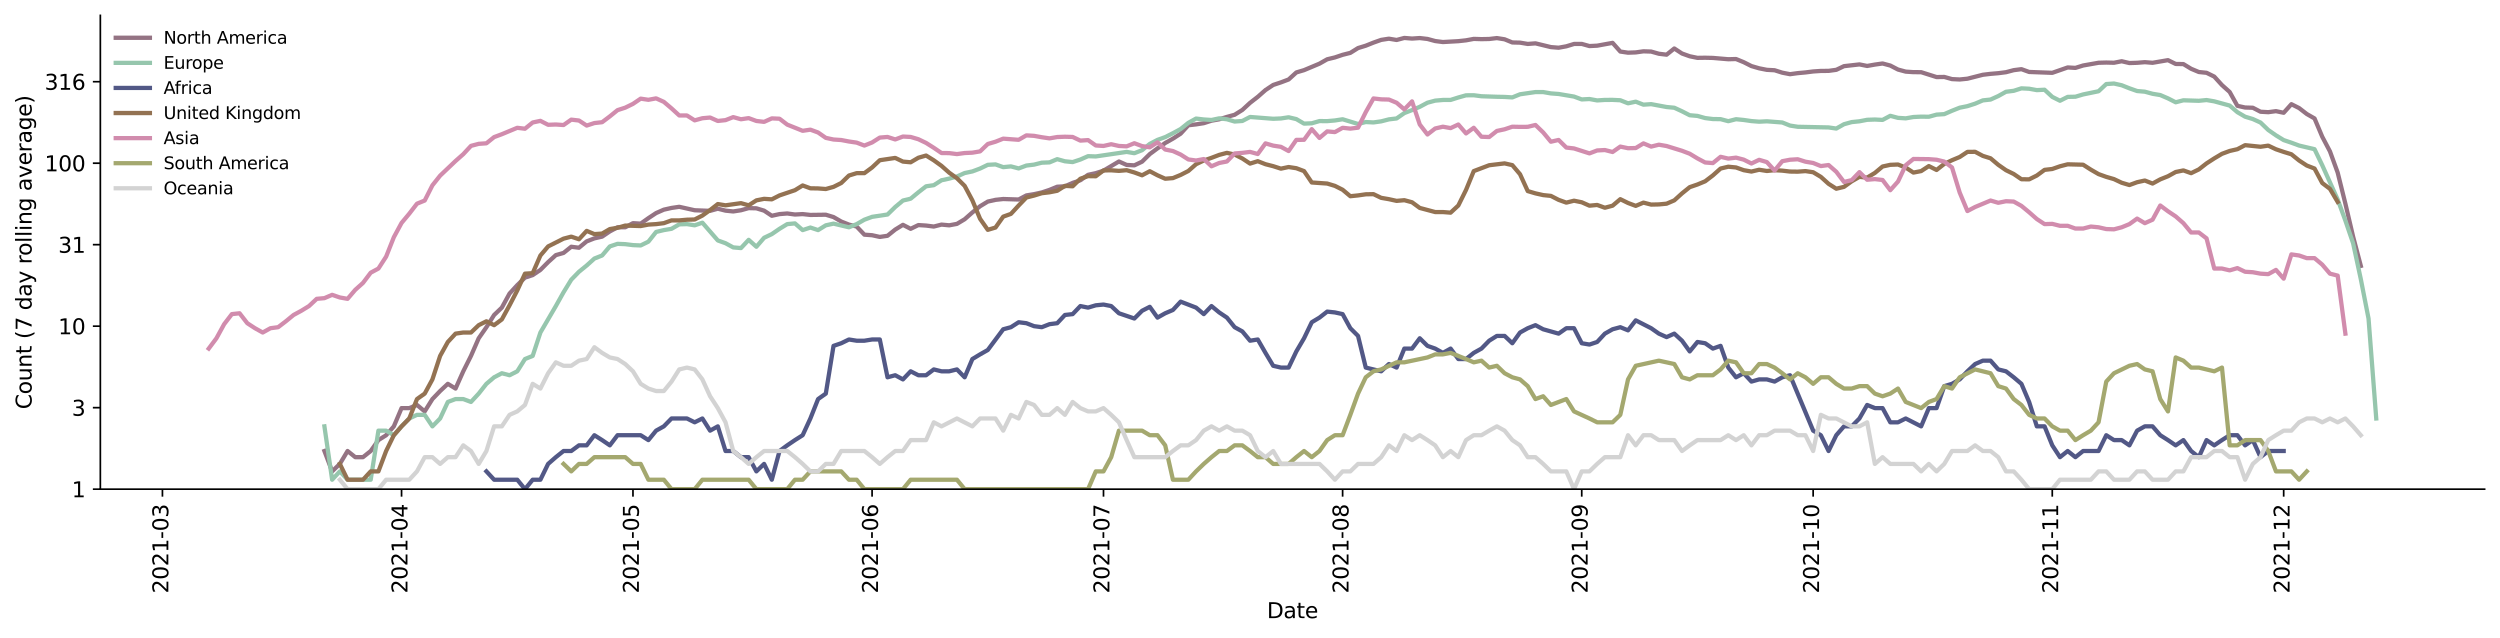 <?xml version="1.0" encoding="utf-8" standalone="no"?>
<!DOCTYPE svg PUBLIC "-//W3C//DTD SVG 1.1//EN"
  "http://www.w3.org/Graphics/SVG/1.1/DTD/svg11.dtd">
<svg height="298.621pt" version="1.1" viewBox="0 0 1170.166 298.621" width="1170.166pt" xmlns="http://www.w3.org/2000/svg" xmlns:xlink="http://www.w3.org/1999/xlink">
 <defs>
  <style type="text/css">*{stroke-linecap:butt;stroke-linejoin:round;}</style>
 </defs>
 <g id="figure_1">
  <g id="patch_1">
   <path d="M 0 298.621 
L 1170.166 298.621 
L 1170.166 0 
L 0 0 
z
" style="fill:#ffffff;"/>
  </g>
  <g id="axes_1">
   <g id="patch_2">
    <path d="M 46.966 228.96 
L 1162.966 228.96 
L 1162.966 7.2 
L 46.966 7.2 
z
" style="fill:#ffffff;"/>
   </g>
   <g id="matplotlib.axis_1">
    <g id="xtick_1">
     <g id="line2d_1">
      <defs>
       <path d="M 0 0 
L 0 3.5 
" id="mb1c68021f5" style="stroke:#000000;stroke-width:0.8;"/>
      </defs>
      <g>
       <use style="stroke:#000000;stroke-width:0.8;" x="76.03" xlink:href="#mb1c68021f5" y="228.96"/>
      </g>
     </g>
     <g id="text_1">
      <!-- 2021-03 -->
      <g transform="translate(78.789 277.743)rotate(-90)scale(0.1 -0.1)">
       <defs>
        <path d="M 1228 531 
L 3431 531 
L 3431 0 
L 469 0 
L 469 531 
Q 828 903 1448 1529 
Q 2069 2156 2228 2338 
Q 2531 2678 2651 2914 
Q 2772 3150 2772 3378 
Q 2772 3750 2511 3984 
Q 2250 4219 1831 4219 
Q 1534 4219 1204 4116 
Q 875 4013 500 3803 
L 500 4441 
Q 881 4594 1212 4672 
Q 1544 4750 1819 4750 
Q 2544 4750 2975 4387 
Q 3406 4025 3406 3419 
Q 3406 3131 3298 2873 
Q 3191 2616 2906 2266 
Q 2828 2175 2409 1742 
Q 1991 1309 1228 531 
z
" id="DejaVuSans-32" transform="scale(0.016)"/>
        <path d="M 2034 4250 
Q 1547 4250 1301 3770 
Q 1056 3291 1056 2328 
Q 1056 1369 1301 889 
Q 1547 409 2034 409 
Q 2525 409 2770 889 
Q 3016 1369 3016 2328 
Q 3016 3291 2770 3770 
Q 2525 4250 2034 4250 
z
M 2034 4750 
Q 2819 4750 3233 4129 
Q 3647 3509 3647 2328 
Q 3647 1150 3233 529 
Q 2819 -91 2034 -91 
Q 1250 -91 836 529 
Q 422 1150 422 2328 
Q 422 3509 836 4129 
Q 1250 4750 2034 4750 
z
" id="DejaVuSans-30" transform="scale(0.016)"/>
        <path d="M 794 531 
L 1825 531 
L 1825 4091 
L 703 3866 
L 703 4441 
L 1819 4666 
L 2450 4666 
L 2450 531 
L 3481 531 
L 3481 0 
L 794 0 
L 794 531 
z
" id="DejaVuSans-31" transform="scale(0.016)"/>
        <path d="M 313 2009 
L 1997 2009 
L 1997 1497 
L 313 1497 
L 313 2009 
z
" id="DejaVuSans-2d" transform="scale(0.016)"/>
        <path d="M 2597 2516 
Q 3050 2419 3304 2112 
Q 3559 1806 3559 1356 
Q 3559 666 3084 287 
Q 2609 -91 1734 -91 
Q 1441 -91 1130 -33 
Q 819 25 488 141 
L 488 750 
Q 750 597 1062 519 
Q 1375 441 1716 441 
Q 2309 441 2620 675 
Q 2931 909 2931 1356 
Q 2931 1769 2642 2001 
Q 2353 2234 1838 2234 
L 1294 2234 
L 1294 2753 
L 1863 2753 
Q 2328 2753 2575 2939 
Q 2822 3125 2822 3475 
Q 2822 3834 2567 4026 
Q 2313 4219 1838 4219 
Q 1578 4219 1281 4162 
Q 984 4106 628 3988 
L 628 4550 
Q 988 4650 1302 4700 
Q 1616 4750 1894 4750 
Q 2613 4750 3031 4423 
Q 3450 4097 3450 3541 
Q 3450 3153 3228 2886 
Q 3006 2619 2597 2516 
z
" id="DejaVuSans-33" transform="scale(0.016)"/>
       </defs>
       <use xlink:href="#DejaVuSans-32"/>
       <use x="63.623" xlink:href="#DejaVuSans-30"/>
       <use x="127.246" xlink:href="#DejaVuSans-32"/>
       <use x="190.869" xlink:href="#DejaVuSans-31"/>
       <use x="254.492" xlink:href="#DejaVuSans-2d"/>
       <use x="290.576" xlink:href="#DejaVuSans-30"/>
       <use x="354.199" xlink:href="#DejaVuSans-33"/>
      </g>
     </g>
    </g>
    <g id="xtick_2">
     <g id="line2d_2">
      <g>
       <use style="stroke:#000000;stroke-width:0.8;" x="187.955" xlink:href="#mb1c68021f5" y="228.96"/>
      </g>
     </g>
     <g id="text_2">
      <!-- 2021-04 -->
      <g transform="translate(190.714 277.743)rotate(-90)scale(0.1 -0.1)">
       <defs>
        <path d="M 2419 4116 
L 825 1625 
L 2419 1625 
L 2419 4116 
z
M 2253 4666 
L 3047 4666 
L 3047 1625 
L 3713 1625 
L 3713 1100 
L 3047 1100 
L 3047 0 
L 2419 0 
L 2419 1100 
L 313 1100 
L 313 1709 
L 2253 4666 
z
" id="DejaVuSans-34" transform="scale(0.016)"/>
       </defs>
       <use xlink:href="#DejaVuSans-32"/>
       <use x="63.623" xlink:href="#DejaVuSans-30"/>
       <use x="127.246" xlink:href="#DejaVuSans-32"/>
       <use x="190.869" xlink:href="#DejaVuSans-31"/>
       <use x="254.492" xlink:href="#DejaVuSans-2d"/>
       <use x="290.576" xlink:href="#DejaVuSans-30"/>
       <use x="354.199" xlink:href="#DejaVuSans-34"/>
      </g>
     </g>
    </g>
    <g id="xtick_3">
     <g id="line2d_3">
      <g>
       <use style="stroke:#000000;stroke-width:0.8;" x="296.269" xlink:href="#mb1c68021f5" y="228.96"/>
      </g>
     </g>
     <g id="text_3">
      <!-- 2021-05 -->
      <g transform="translate(299.029 277.743)rotate(-90)scale(0.1 -0.1)">
       <defs>
        <path d="M 691 4666 
L 3169 4666 
L 3169 4134 
L 1269 4134 
L 1269 2991 
Q 1406 3038 1543 3061 
Q 1681 3084 1819 3084 
Q 2600 3084 3056 2656 
Q 3513 2228 3513 1497 
Q 3513 744 3044 326 
Q 2575 -91 1722 -91 
Q 1428 -91 1123 -41 
Q 819 9 494 109 
L 494 744 
Q 775 591 1075 516 
Q 1375 441 1709 441 
Q 2250 441 2565 725 
Q 2881 1009 2881 1497 
Q 2881 1984 2565 2268 
Q 2250 2553 1709 2553 
Q 1456 2553 1204 2497 
Q 953 2441 691 2322 
L 691 4666 
z
" id="DejaVuSans-35" transform="scale(0.016)"/>
       </defs>
       <use xlink:href="#DejaVuSans-32"/>
       <use x="63.623" xlink:href="#DejaVuSans-30"/>
       <use x="127.246" xlink:href="#DejaVuSans-32"/>
       <use x="190.869" xlink:href="#DejaVuSans-31"/>
       <use x="254.492" xlink:href="#DejaVuSans-2d"/>
       <use x="290.576" xlink:href="#DejaVuSans-30"/>
       <use x="354.199" xlink:href="#DejaVuSans-35"/>
      </g>
     </g>
    </g>
    <g id="xtick_4">
     <g id="line2d_4">
      <g>
       <use style="stroke:#000000;stroke-width:0.8;" x="408.194" xlink:href="#mb1c68021f5" y="228.96"/>
      </g>
     </g>
     <g id="text_4">
      <!-- 2021-06 -->
      <g transform="translate(410.954 277.743)rotate(-90)scale(0.1 -0.1)">
       <defs>
        <path d="M 2113 2584 
Q 1688 2584 1439 2293 
Q 1191 2003 1191 1497 
Q 1191 994 1439 701 
Q 1688 409 2113 409 
Q 2538 409 2786 701 
Q 3034 994 3034 1497 
Q 3034 2003 2786 2293 
Q 2538 2584 2113 2584 
z
M 3366 4563 
L 3366 3988 
Q 3128 4100 2886 4159 
Q 2644 4219 2406 4219 
Q 1781 4219 1451 3797 
Q 1122 3375 1075 2522 
Q 1259 2794 1537 2939 
Q 1816 3084 2150 3084 
Q 2853 3084 3261 2657 
Q 3669 2231 3669 1497 
Q 3669 778 3244 343 
Q 2819 -91 2113 -91 
Q 1303 -91 875 529 
Q 447 1150 447 2328 
Q 447 3434 972 4092 
Q 1497 4750 2381 4750 
Q 2619 4750 2861 4703 
Q 3103 4656 3366 4563 
z
" id="DejaVuSans-36" transform="scale(0.016)"/>
       </defs>
       <use xlink:href="#DejaVuSans-32"/>
       <use x="63.623" xlink:href="#DejaVuSans-30"/>
       <use x="127.246" xlink:href="#DejaVuSans-32"/>
       <use x="190.869" xlink:href="#DejaVuSans-31"/>
       <use x="254.492" xlink:href="#DejaVuSans-2d"/>
       <use x="290.576" xlink:href="#DejaVuSans-30"/>
       <use x="354.199" xlink:href="#DejaVuSans-36"/>
      </g>
     </g>
    </g>
    <g id="xtick_5">
     <g id="line2d_5">
      <g>
       <use style="stroke:#000000;stroke-width:0.8;" x="516.509" xlink:href="#mb1c68021f5" y="228.96"/>
      </g>
     </g>
     <g id="text_5">
      <!-- 2021-07 -->
      <g transform="translate(519.268 277.743)rotate(-90)scale(0.1 -0.1)">
       <defs>
        <path d="M 525 4666 
L 3525 4666 
L 3525 4397 
L 1831 0 
L 1172 0 
L 2766 4134 
L 525 4134 
L 525 4666 
z
" id="DejaVuSans-37" transform="scale(0.016)"/>
       </defs>
       <use xlink:href="#DejaVuSans-32"/>
       <use x="63.623" xlink:href="#DejaVuSans-30"/>
       <use x="127.246" xlink:href="#DejaVuSans-32"/>
       <use x="190.869" xlink:href="#DejaVuSans-31"/>
       <use x="254.492" xlink:href="#DejaVuSans-2d"/>
       <use x="290.576" xlink:href="#DejaVuSans-30"/>
       <use x="354.199" xlink:href="#DejaVuSans-37"/>
      </g>
     </g>
    </g>
    <g id="xtick_6">
     <g id="line2d_6">
      <g>
       <use style="stroke:#000000;stroke-width:0.8;" x="628.434" xlink:href="#mb1c68021f5" y="228.96"/>
      </g>
     </g>
     <g id="text_6">
      <!-- 2021-08 -->
      <g transform="translate(631.193 277.743)rotate(-90)scale(0.1 -0.1)">
       <defs>
        <path d="M 2034 2216 
Q 1584 2216 1326 1975 
Q 1069 1734 1069 1313 
Q 1069 891 1326 650 
Q 1584 409 2034 409 
Q 2484 409 2743 651 
Q 3003 894 3003 1313 
Q 3003 1734 2745 1975 
Q 2488 2216 2034 2216 
z
M 1403 2484 
Q 997 2584 770 2862 
Q 544 3141 544 3541 
Q 544 4100 942 4425 
Q 1341 4750 2034 4750 
Q 2731 4750 3128 4425 
Q 3525 4100 3525 3541 
Q 3525 3141 3298 2862 
Q 3072 2584 2669 2484 
Q 3125 2378 3379 2068 
Q 3634 1759 3634 1313 
Q 3634 634 3220 271 
Q 2806 -91 2034 -91 
Q 1263 -91 848 271 
Q 434 634 434 1313 
Q 434 1759 690 2068 
Q 947 2378 1403 2484 
z
M 1172 3481 
Q 1172 3119 1398 2916 
Q 1625 2713 2034 2713 
Q 2441 2713 2670 2916 
Q 2900 3119 2900 3481 
Q 2900 3844 2670 4047 
Q 2441 4250 2034 4250 
Q 1625 4250 1398 4047 
Q 1172 3844 1172 3481 
z
" id="DejaVuSans-38" transform="scale(0.016)"/>
       </defs>
       <use xlink:href="#DejaVuSans-32"/>
       <use x="63.623" xlink:href="#DejaVuSans-30"/>
       <use x="127.246" xlink:href="#DejaVuSans-32"/>
       <use x="190.869" xlink:href="#DejaVuSans-31"/>
       <use x="254.492" xlink:href="#DejaVuSans-2d"/>
       <use x="290.576" xlink:href="#DejaVuSans-30"/>
       <use x="354.199" xlink:href="#DejaVuSans-38"/>
      </g>
     </g>
    </g>
    <g id="xtick_7">
     <g id="line2d_7">
      <g>
       <use style="stroke:#000000;stroke-width:0.8;" x="740.359" xlink:href="#mb1c68021f5" y="228.96"/>
      </g>
     </g>
     <g id="text_7">
      <!-- 2021-09 -->
      <g transform="translate(743.118 277.743)rotate(-90)scale(0.1 -0.1)">
       <defs>
        <path d="M 703 97 
L 703 672 
Q 941 559 1184 500 
Q 1428 441 1663 441 
Q 2288 441 2617 861 
Q 2947 1281 2994 2138 
Q 2813 1869 2534 1725 
Q 2256 1581 1919 1581 
Q 1219 1581 811 2004 
Q 403 2428 403 3163 
Q 403 3881 828 4315 
Q 1253 4750 1959 4750 
Q 2769 4750 3195 4129 
Q 3622 3509 3622 2328 
Q 3622 1225 3098 567 
Q 2575 -91 1691 -91 
Q 1453 -91 1209 -44 
Q 966 3 703 97 
z
M 1959 2075 
Q 2384 2075 2632 2365 
Q 2881 2656 2881 3163 
Q 2881 3666 2632 3958 
Q 2384 4250 1959 4250 
Q 1534 4250 1286 3958 
Q 1038 3666 1038 3163 
Q 1038 2656 1286 2365 
Q 1534 2075 1959 2075 
z
" id="DejaVuSans-39" transform="scale(0.016)"/>
       </defs>
       <use xlink:href="#DejaVuSans-32"/>
       <use x="63.623" xlink:href="#DejaVuSans-30"/>
       <use x="127.246" xlink:href="#DejaVuSans-32"/>
       <use x="190.869" xlink:href="#DejaVuSans-31"/>
       <use x="254.492" xlink:href="#DejaVuSans-2d"/>
       <use x="290.576" xlink:href="#DejaVuSans-30"/>
       <use x="354.199" xlink:href="#DejaVuSans-39"/>
      </g>
     </g>
    </g>
    <g id="xtick_8">
     <g id="line2d_8">
      <g>
       <use style="stroke:#000000;stroke-width:0.8;" x="848.673" xlink:href="#mb1c68021f5" y="228.96"/>
      </g>
     </g>
     <g id="text_8">
      <!-- 2021-10 -->
      <g transform="translate(851.433 277.743)rotate(-90)scale(0.1 -0.1)">
       <use xlink:href="#DejaVuSans-32"/>
       <use x="63.623" xlink:href="#DejaVuSans-30"/>
       <use x="127.246" xlink:href="#DejaVuSans-32"/>
       <use x="190.869" xlink:href="#DejaVuSans-31"/>
       <use x="254.492" xlink:href="#DejaVuSans-2d"/>
       <use x="290.576" xlink:href="#DejaVuSans-31"/>
       <use x="354.199" xlink:href="#DejaVuSans-30"/>
      </g>
     </g>
    </g>
    <g id="xtick_9">
     <g id="line2d_9">
      <g>
       <use style="stroke:#000000;stroke-width:0.8;" x="960.598" xlink:href="#mb1c68021f5" y="228.96"/>
      </g>
     </g>
     <g id="text_9">
      <!-- 2021-11 -->
      <g transform="translate(963.357 277.743)rotate(-90)scale(0.1 -0.1)">
       <use xlink:href="#DejaVuSans-32"/>
       <use x="63.623" xlink:href="#DejaVuSans-30"/>
       <use x="127.246" xlink:href="#DejaVuSans-32"/>
       <use x="190.869" xlink:href="#DejaVuSans-31"/>
       <use x="254.492" xlink:href="#DejaVuSans-2d"/>
       <use x="290.576" xlink:href="#DejaVuSans-31"/>
       <use x="354.199" xlink:href="#DejaVuSans-31"/>
      </g>
     </g>
    </g>
    <g id="xtick_10">
     <g id="line2d_10">
      <g>
       <use style="stroke:#000000;stroke-width:0.8;" x="1068.913" xlink:href="#mb1c68021f5" y="228.96"/>
      </g>
     </g>
     <g id="text_10">
      <!-- 2021-12 -->
      <g transform="translate(1071.672 277.743)rotate(-90)scale(0.1 -0.1)">
       <use xlink:href="#DejaVuSans-32"/>
       <use x="63.623" xlink:href="#DejaVuSans-30"/>
       <use x="127.246" xlink:href="#DejaVuSans-32"/>
       <use x="190.869" xlink:href="#DejaVuSans-31"/>
       <use x="254.492" xlink:href="#DejaVuSans-2d"/>
       <use x="290.576" xlink:href="#DejaVuSans-31"/>
       <use x="354.199" xlink:href="#DejaVuSans-32"/>
      </g>
     </g>
    </g>
    <g id="text_11">
     <!-- Date -->
     <g transform="translate(593.015 289.341)scale(0.1 -0.1)">
      <defs>
       <path d="M 1259 4147 
L 1259 519 
L 2022 519 
Q 2988 519 3436 956 
Q 3884 1394 3884 2338 
Q 3884 3275 3436 3711 
Q 2988 4147 2022 4147 
L 1259 4147 
z
M 628 4666 
L 1925 4666 
Q 3281 4666 3915 4102 
Q 4550 3538 4550 2338 
Q 4550 1131 3912 565 
Q 3275 0 1925 0 
L 628 0 
L 628 4666 
z
" id="DejaVuSans-44" transform="scale(0.016)"/>
       <path d="M 2194 1759 
Q 1497 1759 1228 1600 
Q 959 1441 959 1056 
Q 959 750 1161 570 
Q 1363 391 1709 391 
Q 2188 391 2477 730 
Q 2766 1069 2766 1631 
L 2766 1759 
L 2194 1759 
z
M 3341 1997 
L 3341 0 
L 2766 0 
L 2766 531 
Q 2569 213 2275 61 
Q 1981 -91 1556 -91 
Q 1019 -91 701 211 
Q 384 513 384 1019 
Q 384 1609 779 1909 
Q 1175 2209 1959 2209 
L 2766 2209 
L 2766 2266 
Q 2766 2663 2505 2880 
Q 2244 3097 1772 3097 
Q 1472 3097 1187 3025 
Q 903 2953 641 2809 
L 641 3341 
Q 956 3463 1253 3523 
Q 1550 3584 1831 3584 
Q 2591 3584 2966 3190 
Q 3341 2797 3341 1997 
z
" id="DejaVuSans-61" transform="scale(0.016)"/>
       <path d="M 1172 4494 
L 1172 3500 
L 2356 3500 
L 2356 3053 
L 1172 3053 
L 1172 1153 
Q 1172 725 1289 603 
Q 1406 481 1766 481 
L 2356 481 
L 2356 0 
L 1766 0 
Q 1100 0 847 248 
Q 594 497 594 1153 
L 594 3053 
L 172 3053 
L 172 3500 
L 594 3500 
L 594 4494 
L 1172 4494 
z
" id="DejaVuSans-74" transform="scale(0.016)"/>
       <path d="M 3597 1894 
L 3597 1613 
L 953 1613 
Q 991 1019 1311 708 
Q 1631 397 2203 397 
Q 2534 397 2845 478 
Q 3156 559 3463 722 
L 3463 178 
Q 3153 47 2828 -22 
Q 2503 -91 2169 -91 
Q 1331 -91 842 396 
Q 353 884 353 1716 
Q 353 2575 817 3079 
Q 1281 3584 2069 3584 
Q 2775 3584 3186 3129 
Q 3597 2675 3597 1894 
z
M 3022 2063 
Q 3016 2534 2758 2815 
Q 2500 3097 2075 3097 
Q 1594 3097 1305 2825 
Q 1016 2553 972 2059 
L 3022 2063 
z
" id="DejaVuSans-65" transform="scale(0.016)"/>
      </defs>
      <use xlink:href="#DejaVuSans-44"/>
      <use x="77.002" xlink:href="#DejaVuSans-61"/>
      <use x="138.281" xlink:href="#DejaVuSans-74"/>
      <use x="177.49" xlink:href="#DejaVuSans-65"/>
     </g>
    </g>
   </g>
   <g id="matplotlib.axis_2">
    <g id="ytick_1">
     <g id="line2d_11">
      <defs>
       <path d="M 0 0 
L -3.5 0 
" id="m24c5125199" style="stroke:#000000;stroke-width:0.8;"/>
      </defs>
      <g>
       <use style="stroke:#000000;stroke-width:0.8;" x="46.966" xlink:href="#m24c5125199" y="228.96"/>
      </g>
     </g>
     <g id="text_12">
      <!-- 1 -->
      <g transform="translate(33.603 232.759)scale(0.1 -0.1)">
       <use xlink:href="#DejaVuSans-31"/>
      </g>
     </g>
    </g>
    <g id="ytick_2">
     <g id="line2d_12">
      <g>
       <use style="stroke:#000000;stroke-width:0.8;" x="46.966" xlink:href="#m24c5125199" y="190.816"/>
      </g>
     </g>
     <g id="text_13">
      <!-- 3 -->
      <g transform="translate(33.603 194.615)scale(0.1 -0.1)">
       <use xlink:href="#DejaVuSans-33"/>
      </g>
     </g>
    </g>
    <g id="ytick_3">
     <g id="line2d_13">
      <g>
       <use style="stroke:#000000;stroke-width:0.8;" x="46.966" xlink:href="#m24c5125199" y="152.671"/>
      </g>
     </g>
     <g id="text_14">
      <!-- 10 -->
      <g transform="translate(27.241 156.47)scale(0.1 -0.1)">
       <use xlink:href="#DejaVuSans-31"/>
       <use x="63.623" xlink:href="#DejaVuSans-30"/>
      </g>
     </g>
    </g>
    <g id="ytick_4">
     <g id="line2d_14">
      <g>
       <use style="stroke:#000000;stroke-width:0.8;" x="46.966" xlink:href="#m24c5125199" y="114.527"/>
      </g>
     </g>
     <g id="text_15">
      <!-- 31 -->
      <g transform="translate(27.241 118.326)scale(0.1 -0.1)">
       <use xlink:href="#DejaVuSans-33"/>
       <use x="63.623" xlink:href="#DejaVuSans-31"/>
      </g>
     </g>
    </g>
    <g id="ytick_5">
     <g id="line2d_15">
      <g>
       <use style="stroke:#000000;stroke-width:0.8;" x="46.966" xlink:href="#m24c5125199" y="76.382"/>
      </g>
     </g>
     <g id="text_16">
      <!-- 100 -->
      <g transform="translate(20.878 80.182)scale(0.1 -0.1)">
       <use xlink:href="#DejaVuSans-31"/>
       <use x="63.623" xlink:href="#DejaVuSans-30"/>
       <use x="127.246" xlink:href="#DejaVuSans-30"/>
      </g>
     </g>
    </g>
    <g id="ytick_6">
     <g id="line2d_16">
      <g>
       <use style="stroke:#000000;stroke-width:0.8;" x="46.966" xlink:href="#m24c5125199" y="38.238"/>
      </g>
     </g>
     <g id="text_17">
      <!-- 316 -->
      <g transform="translate(20.878 42.037)scale(0.1 -0.1)">
       <use xlink:href="#DejaVuSans-33"/>
       <use x="63.623" xlink:href="#DejaVuSans-31"/>
       <use x="127.246" xlink:href="#DejaVuSans-36"/>
      </g>
     </g>
    </g>
    <g id="text_18">
     <!-- Count (7 day rolling average) -->
     <g transform="translate(14.798 191.548)rotate(-90)scale(0.1 -0.1)">
      <defs>
       <path d="M 4122 4306 
L 4122 3641 
Q 3803 3938 3442 4084 
Q 3081 4231 2675 4231 
Q 1875 4231 1450 3742 
Q 1025 3253 1025 2328 
Q 1025 1406 1450 917 
Q 1875 428 2675 428 
Q 3081 428 3442 575 
Q 3803 722 4122 1019 
L 4122 359 
Q 3791 134 3420 21 
Q 3050 -91 2638 -91 
Q 1578 -91 968 557 
Q 359 1206 359 2328 
Q 359 3453 968 4101 
Q 1578 4750 2638 4750 
Q 3056 4750 3426 4639 
Q 3797 4528 4122 4306 
z
" id="DejaVuSans-43" transform="scale(0.016)"/>
       <path d="M 1959 3097 
Q 1497 3097 1228 2736 
Q 959 2375 959 1747 
Q 959 1119 1226 758 
Q 1494 397 1959 397 
Q 2419 397 2687 759 
Q 2956 1122 2956 1747 
Q 2956 2369 2687 2733 
Q 2419 3097 1959 3097 
z
M 1959 3584 
Q 2709 3584 3137 3096 
Q 3566 2609 3566 1747 
Q 3566 888 3137 398 
Q 2709 -91 1959 -91 
Q 1206 -91 779 398 
Q 353 888 353 1747 
Q 353 2609 779 3096 
Q 1206 3584 1959 3584 
z
" id="DejaVuSans-6f" transform="scale(0.016)"/>
       <path d="M 544 1381 
L 544 3500 
L 1119 3500 
L 1119 1403 
Q 1119 906 1312 657 
Q 1506 409 1894 409 
Q 2359 409 2629 706 
Q 2900 1003 2900 1516 
L 2900 3500 
L 3475 3500 
L 3475 0 
L 2900 0 
L 2900 538 
Q 2691 219 2414 64 
Q 2138 -91 1772 -91 
Q 1169 -91 856 284 
Q 544 659 544 1381 
z
M 1991 3584 
L 1991 3584 
z
" id="DejaVuSans-75" transform="scale(0.016)"/>
       <path d="M 3513 2113 
L 3513 0 
L 2938 0 
L 2938 2094 
Q 2938 2591 2744 2837 
Q 2550 3084 2163 3084 
Q 1697 3084 1428 2787 
Q 1159 2491 1159 1978 
L 1159 0 
L 581 0 
L 581 3500 
L 1159 3500 
L 1159 2956 
Q 1366 3272 1645 3428 
Q 1925 3584 2291 3584 
Q 2894 3584 3203 3211 
Q 3513 2838 3513 2113 
z
" id="DejaVuSans-6e" transform="scale(0.016)"/>
       <path id="DejaVuSans-20" transform="scale(0.016)"/>
       <path d="M 1984 4856 
Q 1566 4138 1362 3434 
Q 1159 2731 1159 2009 
Q 1159 1288 1364 580 
Q 1569 -128 1984 -844 
L 1484 -844 
Q 1016 -109 783 600 
Q 550 1309 550 2009 
Q 550 2706 781 3412 
Q 1013 4119 1484 4856 
L 1984 4856 
z
" id="DejaVuSans-28" transform="scale(0.016)"/>
       <path d="M 2906 2969 
L 2906 4863 
L 3481 4863 
L 3481 0 
L 2906 0 
L 2906 525 
Q 2725 213 2448 61 
Q 2172 -91 1784 -91 
Q 1150 -91 751 415 
Q 353 922 353 1747 
Q 353 2572 751 3078 
Q 1150 3584 1784 3584 
Q 2172 3584 2448 3432 
Q 2725 3281 2906 2969 
z
M 947 1747 
Q 947 1113 1208 752 
Q 1469 391 1925 391 
Q 2381 391 2643 752 
Q 2906 1113 2906 1747 
Q 2906 2381 2643 2742 
Q 2381 3103 1925 3103 
Q 1469 3103 1208 2742 
Q 947 2381 947 1747 
z
" id="DejaVuSans-64" transform="scale(0.016)"/>
       <path d="M 2059 -325 
Q 1816 -950 1584 -1140 
Q 1353 -1331 966 -1331 
L 506 -1331 
L 506 -850 
L 844 -850 
Q 1081 -850 1212 -737 
Q 1344 -625 1503 -206 
L 1606 56 
L 191 3500 
L 800 3500 
L 1894 763 
L 2988 3500 
L 3597 3500 
L 2059 -325 
z
" id="DejaVuSans-79" transform="scale(0.016)"/>
       <path d="M 2631 2963 
Q 2534 3019 2420 3045 
Q 2306 3072 2169 3072 
Q 1681 3072 1420 2755 
Q 1159 2438 1159 1844 
L 1159 0 
L 581 0 
L 581 3500 
L 1159 3500 
L 1159 2956 
Q 1341 3275 1631 3429 
Q 1922 3584 2338 3584 
Q 2397 3584 2469 3576 
Q 2541 3569 2628 3553 
L 2631 2963 
z
" id="DejaVuSans-72" transform="scale(0.016)"/>
       <path d="M 603 4863 
L 1178 4863 
L 1178 0 
L 603 0 
L 603 4863 
z
" id="DejaVuSans-6c" transform="scale(0.016)"/>
       <path d="M 603 3500 
L 1178 3500 
L 1178 0 
L 603 0 
L 603 3500 
z
M 603 4863 
L 1178 4863 
L 1178 4134 
L 603 4134 
L 603 4863 
z
" id="DejaVuSans-69" transform="scale(0.016)"/>
       <path d="M 2906 1791 
Q 2906 2416 2648 2759 
Q 2391 3103 1925 3103 
Q 1463 3103 1205 2759 
Q 947 2416 947 1791 
Q 947 1169 1205 825 
Q 1463 481 1925 481 
Q 2391 481 2648 825 
Q 2906 1169 2906 1791 
z
M 3481 434 
Q 3481 -459 3084 -895 
Q 2688 -1331 1869 -1331 
Q 1566 -1331 1297 -1286 
Q 1028 -1241 775 -1147 
L 775 -588 
Q 1028 -725 1275 -790 
Q 1522 -856 1778 -856 
Q 2344 -856 2625 -561 
Q 2906 -266 2906 331 
L 2906 616 
Q 2728 306 2450 153 
Q 2172 0 1784 0 
Q 1141 0 747 490 
Q 353 981 353 1791 
Q 353 2603 747 3093 
Q 1141 3584 1784 3584 
Q 2172 3584 2450 3431 
Q 2728 3278 2906 2969 
L 2906 3500 
L 3481 3500 
L 3481 434 
z
" id="DejaVuSans-67" transform="scale(0.016)"/>
       <path d="M 191 3500 
L 800 3500 
L 1894 563 
L 2988 3500 
L 3597 3500 
L 2284 0 
L 1503 0 
L 191 3500 
z
" id="DejaVuSans-76" transform="scale(0.016)"/>
       <path d="M 513 4856 
L 1013 4856 
Q 1481 4119 1714 3412 
Q 1947 2706 1947 2009 
Q 1947 1309 1714 600 
Q 1481 -109 1013 -844 
L 513 -844 
Q 928 -128 1133 580 
Q 1338 1288 1338 2009 
Q 1338 2731 1133 3434 
Q 928 4138 513 4856 
z
" id="DejaVuSans-29" transform="scale(0.016)"/>
      </defs>
      <use xlink:href="#DejaVuSans-43"/>
      <use x="69.824" xlink:href="#DejaVuSans-6f"/>
      <use x="131.006" xlink:href="#DejaVuSans-75"/>
      <use x="194.385" xlink:href="#DejaVuSans-6e"/>
      <use x="257.764" xlink:href="#DejaVuSans-74"/>
      <use x="296.973" xlink:href="#DejaVuSans-20"/>
      <use x="328.76" xlink:href="#DejaVuSans-28"/>
      <use x="367.773" xlink:href="#DejaVuSans-37"/>
      <use x="431.396" xlink:href="#DejaVuSans-20"/>
      <use x="463.184" xlink:href="#DejaVuSans-64"/>
      <use x="526.66" xlink:href="#DejaVuSans-61"/>
      <use x="587.939" xlink:href="#DejaVuSans-79"/>
      <use x="647.119" xlink:href="#DejaVuSans-20"/>
      <use x="678.906" xlink:href="#DejaVuSans-72"/>
      <use x="717.77" xlink:href="#DejaVuSans-6f"/>
      <use x="778.951" xlink:href="#DejaVuSans-6c"/>
      <use x="806.734" xlink:href="#DejaVuSans-6c"/>
      <use x="834.518" xlink:href="#DejaVuSans-69"/>
      <use x="862.301" xlink:href="#DejaVuSans-6e"/>
      <use x="925.68" xlink:href="#DejaVuSans-67"/>
      <use x="989.156" xlink:href="#DejaVuSans-20"/>
      <use x="1020.943" xlink:href="#DejaVuSans-61"/>
      <use x="1082.223" xlink:href="#DejaVuSans-76"/>
      <use x="1141.402" xlink:href="#DejaVuSans-65"/>
      <use x="1202.926" xlink:href="#DejaVuSans-72"/>
      <use x="1244.039" xlink:href="#DejaVuSans-61"/>
      <use x="1305.318" xlink:href="#DejaVuSans-67"/>
      <use x="1368.795" xlink:href="#DejaVuSans-65"/>
      <use x="1430.318" xlink:href="#DejaVuSans-29"/>
     </g>
    </g>
   </g>
   <g id="line2d_17">
    <path clip-path="url(#pa648cf1f77)" d="M 151.85 211.102 
L 155.461 220.633 
L 159.071 217.143 
L 162.682 211.102 
L 166.292 213.985 
L 169.903 213.985 
L 173.513 211.102 
L 177.124 205.995 
L 180.734 203.709 
L 184.344 199.562 
L 187.955 191.02 
L 191.565 191.02 
L 195.176 189.547 
L 198.786 192.561 
L 202.397 186.784 
L 206.007 183.03 
L 209.618 179.657 
L 213.228 181.867 
L 216.839 173.795 
L 220.449 166.582 
L 224.06 158.335 
L 227.67 153.148 
L 231.281 147.429 
L 234.891 143.979 
L 238.502 137.396 
L 242.112 133.461 
L 245.723 129.943 
L 249.333 128.773 
L 252.944 126.334 
L 256.554 122.694 
L 260.165 119.414 
L 263.775 118.389 
L 267.386 115.493 
L 270.996 115.958 
L 274.607 112.971 
L 278.217 111.573 
L 281.827 110.762 
L 285.438 108.316 
L 289.048 106.388 
L 292.659 106.388 
L 296.269 104.455 
L 299.88 104.676 
L 303.49 102.11 
L 307.101 99.728 
L 310.711 98.139 
L 314.322 97.328 
L 317.932 96.798 
L 325.153 98.414 
L 332.374 98.691 
L 335.985 97.686 
L 339.595 98.599 
L 343.206 98.971 
L 346.816 98.414 
L 350.427 97.417 
L 354.037 97.506 
L 357.648 98.599 
L 361.258 100.997 
L 364.869 100.211 
L 368.479 99.92 
L 372.09 100.406 
L 375.7 100.211 
L 379.31 100.602 
L 386.531 100.503 
L 390.142 101.6 
L 393.752 103.691 
L 397.363 105.124 
L 400.973 106.038 
L 404.584 109.839 
L 408.194 110.1 
L 411.805 110.896 
L 415.415 110.363 
L 419.026 107.458 
L 422.636 105.237 
L 426.247 107.098 
L 429.857 105.35 
L 433.468 105.578 
L 437.078 106.038 
L 440.689 105.124 
L 444.299 105.464 
L 447.91 104.788 
L 451.52 102.629 
L 455.131 99.442 
L 458.741 96.536 
L 462.352 94.349 
L 465.962 93.544 
L 469.573 93.15 
L 476.794 93.386 
L 480.404 91.466 
L 484.014 90.874 
L 487.625 90.078 
L 491.235 88.883 
L 494.846 87.398 
L 498.456 87.201 
L 502.067 85.6 
L 505.677 84.372 
L 509.288 81.823 
L 512.898 81.051 
L 516.509 79.873 
L 523.73 75.587 
L 527.34 77.197 
L 530.951 77.392 
L 534.561 75.68 
L 538.172 72.124 
L 541.782 69.447 
L 545.393 66.934 
L 549.003 64.898 
L 552.614 62.572 
L 556.224 58.635 
L 559.835 58.222 
L 563.445 57.652 
L 567.056 56.49 
L 570.666 55.847 
L 574.277 54.72 
L 577.887 53.726 
L 581.497 51.464 
L 585.108 48.135 
L 588.718 45.331 
L 592.329 42.151 
L 595.939 39.763 
L 599.55 38.563 
L 603.16 37.201 
L 606.771 33.903 
L 610.381 32.831 
L 617.602 29.796 
L 621.213 27.749 
L 624.823 26.877 
L 628.434 25.657 
L 632.044 24.748 
L 635.655 22.496 
L 639.265 21.388 
L 642.876 19.944 
L 646.486 18.668 
L 650.097 18.109 
L 653.707 18.709 
L 657.318 17.76 
L 660.928 18.052 
L 664.539 17.808 
L 668.149 18.231 
L 671.76 19.211 
L 675.37 19.678 
L 682.591 19.27 
L 686.201 18.876 
L 689.812 18.207 
L 693.422 18.321 
L 697.033 18.248 
L 700.643 17.825 
L 704.254 18.395 
L 707.864 19.875 
L 711.475 19.961 
L 715.085 20.57 
L 718.696 20.291 
L 725.917 22.043 
L 729.527 22.338 
L 733.138 21.677 
L 736.748 20.579 
L 740.359 20.553 
L 743.969 21.56 
L 747.58 21.379 
L 754.801 20.065 
L 758.411 24.127 
L 762.022 24.659 
L 765.632 24.53 
L 769.243 24.019 
L 772.853 24.136 
L 776.464 25.159 
L 780.074 25.596 
L 783.684 22.692 
L 787.295 25.048 
L 790.905 26.34 
L 794.516 27.08 
L 798.126 27.026 
L 801.737 27.112 
L 808.958 27.727 
L 812.568 27.629 
L 816.179 29.107 
L 819.789 30.929 
L 823.4 31.977 
L 827.01 32.691 
L 830.621 32.882 
L 834.231 34.022 
L 837.842 34.728 
L 841.452 34.233 
L 845.063 33.903 
L 848.673 33.447 
L 852.284 33.202 
L 855.894 33.176 
L 859.505 32.679 
L 863.115 30.965 
L 870.336 30.146 
L 873.947 30.869 
L 877.557 30.228 
L 881.168 29.715 
L 884.778 30.678 
L 888.388 32.552 
L 891.999 33.525 
L 895.609 33.772 
L 899.22 33.785 
L 906.441 36.074 
L 910.051 36.018 
L 913.662 37.027 
L 917.272 37.201 
L 920.883 36.84 
L 928.104 34.998 
L 931.714 34.566 
L 935.325 34.26 
L 938.935 33.798 
L 942.546 32.844 
L 946.156 32.376 
L 949.767 33.681 
L 960.598 34.088 
L 967.819 31.571 
L 971.43 31.78 
L 975.04 30.654 
L 982.261 29.381 
L 985.871 29.278 
L 989.482 29.369 
L 993.092 28.667 
L 996.703 29.507 
L 1000.313 29.392 
L 1003.924 29.096 
L 1007.534 29.392 
L 1014.755 28.155 
L 1018.366 29.935 
L 1021.976 29.994 
L 1025.587 32.189 
L 1029.197 33.707 
L 1032.808 34.074 
L 1036.418 35.85 
L 1040.029 39.826 
L 1043.639 43.056 
L 1047.25 49.536 
L 1050.86 50.324 
L 1054.471 50.432 
L 1058.081 52.3 
L 1061.692 52.507 
L 1065.302 52.027 
L 1068.913 52.784 
L 1072.523 48.766 
L 1076.134 50.584 
L 1079.744 53.37 
L 1083.354 55.442 
L 1086.965 64.007 
L 1090.575 70.858 
L 1094.186 80.779 
L 1097.796 95.34 
L 1101.407 110.762 
L 1105.017 124.464 
L 1105.017 124.464 
" style="fill:none;stroke:#947383;stroke-linecap:square;stroke-width:2;"/>
   </g>
   <g id="line2d_18">
    <path clip-path="url(#pa648cf1f77)" d="M 151.85 199.562 
L 155.461 224.536 
L 159.071 220.633 
L 162.682 224.536 
L 173.513 224.536 
L 177.124 201.571 
L 180.734 201.571 
L 184.344 203.709 
L 187.955 199.562 
L 191.565 195.877 
L 195.176 194.177 
L 198.786 194.177 
L 202.397 199.562 
L 206.007 195.877 
L 209.618 188.137 
L 213.228 186.784 
L 216.839 186.784 
L 220.449 188.137 
L 224.06 184.234 
L 227.67 179.657 
L 231.281 176.597 
L 234.891 174.703 
L 238.502 175.636 
L 242.112 173.795 
L 245.723 168.054 
L 249.333 166.582 
L 252.944 155.64 
L 260.165 143.258 
L 263.775 136.805 
L 267.386 130.911 
L 270.996 127.2 
L 274.607 124.262 
L 278.217 121.013 
L 281.827 119.588 
L 285.438 115.339 
L 289.048 114.134 
L 292.659 114.282 
L 296.269 114.731 
L 299.88 114.882 
L 303.49 113.114 
L 307.101 108.565 
L 310.711 107.701 
L 314.322 107.098 
L 317.932 105.012 
L 321.543 104.9 
L 325.153 105.464 
L 328.764 104.235 
L 335.985 112.546 
L 339.595 113.839 
L 343.206 115.802 
L 346.816 116.115 
L 350.427 112.265 
L 354.037 115.493 
L 357.648 111.3 
L 361.258 109.581 
L 364.869 107.098 
L 368.479 104.9 
L 372.09 104.566 
L 375.7 107.701 
L 379.31 106.505 
L 382.921 107.701 
L 386.531 105.464 
L 390.142 104.676 
L 397.363 106.388 
L 400.973 104.9 
L 404.584 102.838 
L 408.194 101.498 
L 415.415 100.406 
L 419.026 96.885 
L 422.636 93.864 
L 426.247 92.993 
L 429.857 90.006 
L 433.468 87.201 
L 437.078 86.68 
L 440.689 84.372 
L 444.299 83.598 
L 447.91 82.613 
L 451.52 80.996 
L 455.131 80.243 
L 458.741 78.889 
L 462.352 77.148 
L 465.962 76.955 
L 469.573 78.232 
L 473.183 77.883 
L 476.794 78.838 
L 480.404 77.489 
L 484.014 77.052 
L 487.625 76.147 
L 491.235 76.006 
L 494.846 74.496 
L 498.456 75.495 
L 502.067 75.866 
L 505.677 74.676 
L 509.288 73.096 
L 512.898 73.225 
L 527.34 71.1 
L 530.951 71.711 
L 534.561 70.302 
L 538.172 67.364 
L 541.782 65.472 
L 545.393 64.17 
L 549.003 62.354 
L 552.614 60.399 
L 556.224 57.492 
L 559.835 55.492 
L 563.445 55.923 
L 567.056 56.154 
L 570.666 55.392 
L 574.277 55.822 
L 577.887 56.882 
L 581.497 56.62 
L 585.108 54.745 
L 595.939 55.593 
L 599.55 55.442 
L 603.16 54.893 
L 606.771 55.745 
L 610.381 57.868 
L 613.992 57.706 
L 617.602 56.672 
L 621.213 56.698 
L 624.823 56.386 
L 628.434 55.822 
L 635.655 58.031 
L 639.265 57.119 
L 642.876 57.305 
L 646.486 56.803 
L 650.097 55.872 
L 653.707 55.442 
L 657.318 52.924 
L 660.928 51.531 
L 664.539 50.002 
L 668.149 48.074 
L 671.76 47.102 
L 675.37 46.79 
L 678.981 46.771 
L 682.591 45.629 
L 686.201 44.615 
L 689.812 44.579 
L 693.422 45.054 
L 700.643 45.294 
L 704.254 45.368 
L 707.864 45.591 
L 711.475 44.129 
L 718.696 43.091 
L 722.306 43.091 
L 725.917 43.72 
L 729.527 43.986 
L 736.748 45.201 
L 740.359 46.539 
L 743.969 46.347 
L 747.58 47.004 
L 751.19 46.771 
L 754.801 46.751 
L 758.411 46.926 
L 762.022 48.357 
L 765.632 47.594 
L 769.243 48.993 
L 772.853 48.745 
L 780.074 50.088 
L 783.684 50.432 
L 787.295 52.095 
L 790.905 53.942 
L 794.516 54.256 
L 798.126 55.266 
L 801.737 55.72 
L 805.347 55.771 
L 808.958 56.724 
L 812.568 55.796 
L 816.179 56.154 
L 819.789 56.672 
L 823.4 56.961 
L 827.01 56.777 
L 834.231 57.331 
L 837.842 58.774 
L 841.452 59.335 
L 855.894 59.648 
L 859.505 60.166 
L 863.115 58.14 
L 866.726 57.145 
L 870.336 56.777 
L 873.947 56.077 
L 877.557 55.949 
L 881.168 56.128 
L 884.778 54.207 
L 888.388 55.166 
L 891.999 55.392 
L 895.609 54.77 
L 899.22 54.598 
L 902.83 54.647 
L 906.441 53.655 
L 910.051 53.417 
L 913.662 51.846 
L 917.272 50.41 
L 920.883 49.683 
L 924.493 48.52 
L 928.104 46.984 
L 931.714 46.597 
L 935.325 44.962 
L 938.935 42.952 
L 942.546 42.507 
L 946.156 41.352 
L 949.767 41.534 
L 953.377 42.185 
L 956.988 42 
L 960.598 45.349 
L 964.209 47.16 
L 967.819 45.349 
L 971.43 45.275 
L 975.04 44.201 
L 982.261 42.712 
L 985.871 39.343 
L 989.482 39.096 
L 993.092 39.905 
L 996.703 41.336 
L 1000.313 42.609 
L 1003.924 42.918 
L 1007.534 43.898 
L 1011.145 44.489 
L 1014.755 46.043 
L 1018.366 47.873 
L 1021.976 46.945 
L 1029.197 47.18 
L 1032.808 46.829 
L 1036.418 47.436 
L 1043.639 49.41 
L 1047.25 52.507 
L 1050.86 54.622 
L 1054.471 55.72 
L 1058.081 57.358 
L 1061.692 60.84 
L 1065.302 63.361 
L 1068.913 65.574 
L 1072.523 66.792 
L 1076.134 68.13 
L 1083.354 69.833 
L 1086.965 77.343 
L 1094.186 93.386 
L 1097.796 103.262 
L 1101.407 113.839 
L 1105.017 130.666 
L 1108.628 149.086 
L 1112.238 195.877 
L 1112.238 195.877 
" style="fill:none;stroke:#96c6ad;stroke-linecap:square;stroke-width:2;"/>
   </g>
   <g id="line2d_19">
    <path clip-path="url(#pa648cf1f77)" d="M 227.67 220.633 
L 231.281 224.536 
L 242.112 224.536 
L 245.723 228.96 
L 249.333 224.536 
L 252.944 224.536 
L 256.554 217.143 
L 260.165 213.985 
L 263.775 211.102 
L 267.386 211.102 
L 270.996 208.45 
L 274.607 208.45 
L 278.217 203.709 
L 281.827 205.995 
L 285.438 208.45 
L 289.048 203.709 
L 299.88 203.709 
L 303.49 205.995 
L 307.101 201.571 
L 310.711 199.562 
L 314.322 195.877 
L 321.543 195.877 
L 325.153 197.668 
L 328.764 195.877 
L 332.374 201.571 
L 335.985 199.562 
L 339.595 211.102 
L 343.206 211.102 
L 346.816 213.985 
L 350.427 213.985 
L 354.037 220.633 
L 357.648 217.143 
L 361.258 224.536 
L 364.869 211.102 
L 368.479 208.45 
L 372.09 205.995 
L 375.7 203.709 
L 379.31 195.877 
L 382.921 186.784 
L 386.531 184.234 
L 390.142 161.889 
L 393.752 160.661 
L 397.363 158.902 
L 400.973 159.478 
L 404.584 159.478 
L 408.194 158.902 
L 411.805 158.902 
L 415.415 176.597 
L 419.026 175.636 
L 422.636 177.586 
L 426.247 173.795 
L 429.857 175.636 
L 433.468 175.636 
L 437.078 172.912 
L 440.689 173.795 
L 444.299 173.795 
L 447.91 172.912 
L 451.52 176.597 
L 455.131 168.054 
L 458.741 165.869 
L 462.352 163.819 
L 469.573 154.122 
L 473.183 153.148 
L 476.794 150.83 
L 480.404 151.281 
L 484.014 152.671 
L 487.625 153.148 
L 491.235 151.738 
L 494.846 151.281 
L 498.456 147.429 
L 502.067 147.027 
L 505.677 143.258 
L 509.288 143.979 
L 512.898 142.904 
L 516.509 142.553 
L 520.119 143.258 
L 523.73 146.631 
L 530.951 149.086 
L 534.561 145.468 
L 538.172 143.616 
L 541.782 148.664 
L 545.393 146.631 
L 549.003 145.089 
L 552.614 141.187 
L 559.835 143.979 
L 563.445 147.027 
L 567.056 143.258 
L 570.666 146.238 
L 574.277 148.664 
L 577.887 153.148 
L 581.497 155.127 
L 585.108 159.478 
L 588.718 158.902 
L 592.329 165.172 
L 595.939 171.212 
L 599.55 172.051 
L 603.16 172.051 
L 606.771 164.488 
L 610.381 158.335 
L 613.992 150.83 
L 617.602 148.664 
L 621.213 145.851 
L 624.823 146.238 
L 628.434 147.027 
L 632.044 153.632 
L 635.655 157.231 
L 639.265 172.051 
L 646.486 173.795 
L 650.097 170.394 
L 653.707 172.051 
L 657.318 163.163 
L 660.928 163.163 
L 664.539 158.335 
L 668.149 161.889 
L 671.76 163.163 
L 675.37 165.172 
L 678.981 163.163 
L 682.591 168.054 
L 686.201 168.054 
L 689.812 165.172 
L 693.422 163.163 
L 697.033 159.478 
L 700.643 157.231 
L 704.254 157.231 
L 707.864 160.661 
L 711.475 155.64 
L 715.085 153.632 
L 718.696 152.201 
L 722.306 154.122 
L 729.527 156.162 
L 733.138 153.632 
L 736.748 153.632 
L 740.359 160.661 
L 743.969 161.269 
L 747.58 160.064 
L 751.19 156.162 
L 754.801 154.122 
L 758.411 153.148 
L 762.022 154.621 
L 765.632 149.946 
L 772.853 153.632 
L 776.464 156.162 
L 780.074 157.778 
L 783.684 156.162 
L 787.295 159.478 
L 790.905 164.488 
L 794.516 160.064 
L 798.126 160.661 
L 801.737 163.163 
L 805.347 161.889 
L 808.958 172.051 
L 812.568 176.597 
L 816.179 174.703 
L 819.789 178.605 
L 823.4 177.586 
L 827.01 177.586 
L 830.621 178.605 
L 834.231 176.597 
L 837.842 175.636 
L 848.673 201.571 
L 852.284 203.709 
L 855.894 211.102 
L 859.505 203.709 
L 863.115 199.562 
L 866.726 199.562 
L 870.336 195.877 
L 873.947 189.547 
L 877.557 191.02 
L 881.168 191.02 
L 884.778 197.668 
L 888.388 197.668 
L 891.999 195.877 
L 899.22 199.562 
L 902.83 191.02 
L 906.441 191.02 
L 910.051 180.744 
L 913.662 179.657 
L 917.272 177.586 
L 920.883 173.795 
L 924.493 170.394 
L 928.104 168.816 
L 931.714 168.816 
L 935.325 172.912 
L 938.935 173.795 
L 942.546 176.597 
L 946.156 179.657 
L 949.767 188.137 
L 953.377 199.562 
L 956.988 199.562 
L 960.598 208.45 
L 964.209 213.985 
L 967.819 211.102 
L 971.43 213.985 
L 975.04 211.102 
L 982.261 211.102 
L 985.871 203.709 
L 989.482 205.995 
L 993.092 205.995 
L 996.703 208.45 
L 1000.313 201.571 
L 1003.924 199.562 
L 1007.534 199.562 
L 1011.145 203.709 
L 1014.755 205.995 
L 1018.366 208.45 
L 1021.976 205.995 
L 1025.587 211.102 
L 1029.197 213.985 
L 1032.808 205.995 
L 1036.418 208.45 
L 1040.029 205.995 
L 1043.639 203.709 
L 1047.25 203.709 
L 1050.86 208.45 
L 1054.471 205.995 
L 1058.081 213.985 
L 1061.692 211.102 
L 1068.913 211.102 
L 1068.913 211.102 
" style="fill:none;stroke:#525886;stroke-linecap:square;stroke-width:2;"/>
   </g>
   <g id="line2d_20">
    <path clip-path="url(#pa648cf1f77)" d="M 159.071 217.143 
L 162.682 224.536 
L 169.903 224.536 
L 173.513 220.633 
L 177.124 220.633 
L 180.734 211.102 
L 184.344 203.709 
L 187.955 199.562 
L 191.565 195.877 
L 195.176 186.784 
L 198.786 184.234 
L 202.397 177.586 
L 206.007 166.582 
L 209.618 160.064 
L 213.228 156.162 
L 216.839 155.64 
L 220.449 155.64 
L 224.06 152.201 
L 227.67 150.385 
L 231.281 152.201 
L 234.891 149.513 
L 238.502 142.904 
L 242.112 135.936 
L 245.723 128.089 
L 249.333 127.865 
L 252.944 119.588 
L 256.554 115.339 
L 263.775 111.71 
L 267.386 110.762 
L 270.996 111.986 
L 274.607 108.069 
L 278.217 109.581 
L 281.827 109.324 
L 285.438 107.217 
L 289.048 106.623 
L 292.659 105.578 
L 299.88 105.807 
L 303.49 105.124 
L 307.101 104.9 
L 310.711 104.455 
L 314.322 103.155 
L 317.932 103.155 
L 321.543 102.838 
L 325.153 102.733 
L 328.764 100.898 
L 332.374 98.322 
L 335.985 95.508 
L 339.595 96.104 
L 346.816 95.09 
L 350.427 96.104 
L 354.037 93.784 
L 357.648 93.071 
L 361.258 93.307 
L 364.869 91.466 
L 372.09 89.021 
L 375.7 86.809 
L 379.31 88.132 
L 382.921 88.2 
L 386.531 88.471 
L 390.142 87.464 
L 393.752 85.662 
L 397.363 82.159 
L 400.973 81.051 
L 404.584 81.051 
L 408.194 78.382 
L 411.805 74.992 
L 419.026 73.92 
L 422.636 75.634 
L 426.247 75.959 
L 429.857 73.833 
L 433.468 72.797 
L 437.078 75.037 
L 440.689 77.636 
L 444.299 80.834 
L 447.91 83.422 
L 451.52 87.004 
L 455.131 93.784 
L 458.741 102.42 
L 462.352 107.58 
L 465.962 106.505 
L 469.573 101.398 
L 473.183 100.114 
L 476.794 96.19 
L 480.404 92.45 
L 484.014 91.541 
L 487.625 90.437 
L 491.235 90.006 
L 494.846 89.3 
L 498.456 87.004 
L 502.067 87.201 
L 505.677 83.657 
L 509.288 82.442 
L 512.898 82.499 
L 516.509 79.768 
L 520.119 79.716 
L 523.73 79.978 
L 527.34 79.663 
L 530.951 80.725 
L 534.561 82.047 
L 538.172 80.137 
L 541.782 82.047 
L 545.393 83.657 
L 549.003 83.364 
L 552.614 81.878 
L 556.224 80.031 
L 559.835 76.859 
L 563.445 75.128 
L 567.056 73.876 
L 570.666 72.501 
L 574.277 71.547 
L 577.887 72.333 
L 581.497 74.185 
L 585.108 76.572 
L 588.718 75.449 
L 592.329 76.859 
L 595.939 77.784 
L 599.55 78.94 
L 603.16 78.182 
L 606.771 78.736 
L 610.381 80.084 
L 613.992 85.413 
L 621.213 85.914 
L 624.823 87.004 
L 628.434 88.814 
L 632.044 91.841 
L 635.655 91.466 
L 639.265 90.948 
L 642.876 90.874 
L 646.486 92.604 
L 650.097 93.228 
L 653.707 94.025 
L 657.318 93.704 
L 660.928 94.676 
L 664.539 97.328 
L 671.76 99.253 
L 675.37 99.253 
L 678.981 99.537 
L 682.591 96.19 
L 686.201 88.883 
L 689.812 80.084 
L 697.033 77.343 
L 704.254 76.477 
L 707.864 77.294 
L 711.475 81.545 
L 715.085 89.44 
L 718.696 90.51 
L 722.306 91.317 
L 725.917 91.69 
L 729.527 93.544 
L 733.138 94.841 
L 736.748 93.944 
L 740.359 94.676 
L 743.969 96.276 
L 747.58 95.933 
L 751.19 97.239 
L 754.801 96.276 
L 758.411 93.228 
L 762.022 95.006 
L 765.632 96.362 
L 769.243 94.841 
L 772.853 95.762 
L 776.464 95.677 
L 780.074 95.34 
L 783.684 93.784 
L 787.295 90.51 
L 790.905 87.597 
L 794.516 86.359 
L 798.126 84.858 
L 801.737 82.103 
L 805.347 78.889 
L 808.958 78.032 
L 812.568 78.382 
L 816.179 79.663 
L 819.789 80.297 
L 823.4 79.455 
L 827.01 80.031 
L 830.621 79.663 
L 834.231 79.873 
L 837.842 80.297 
L 841.452 80.35 
L 845.063 80.084 
L 848.673 80.618 
L 852.284 82.785 
L 855.894 86.04 
L 859.505 88.335 
L 863.115 87.464 
L 866.726 84.858 
L 870.336 82.785 
L 873.947 83.131 
L 877.557 80.942 
L 881.168 77.933 
L 884.778 77.148 
L 888.388 77.003 
L 891.999 78.432 
L 895.609 80.779 
L 899.22 80.084 
L 902.83 77.735 
L 906.441 79.559 
L 910.051 76.715 
L 913.662 74.992 
L 917.272 73.484 
L 920.883 71.1 
L 924.493 71.059 
L 928.104 72.967 
L 931.714 74.097 
L 935.325 77.148 
L 938.935 79.663 
L 942.546 81.434 
L 946.156 83.894 
L 949.767 83.953 
L 953.377 82.159 
L 956.988 79.507 
L 960.598 79.094 
L 964.209 77.834 
L 967.819 76.907 
L 975.04 77.1 
L 978.651 79.403 
L 982.261 81.49 
L 985.871 82.785 
L 989.482 83.835 
L 993.092 85.537 
L 996.703 86.615 
L 1000.313 85.289 
L 1003.924 84.493 
L 1007.534 85.914 
L 1011.145 83.953 
L 1014.755 82.499 
L 1018.366 80.51 
L 1021.976 79.768 
L 1025.587 81.051 
L 1029.197 79.3 
L 1032.808 76.477 
L 1036.418 74.141 
L 1040.029 72 
L 1043.639 70.659 
L 1047.25 69.833 
L 1050.86 67.946 
L 1058.081 68.688 
L 1061.692 68.166 
L 1065.302 69.872 
L 1068.913 71.1 
L 1072.523 72.208 
L 1076.134 75.128 
L 1079.744 77.489 
L 1083.354 78.889 
L 1086.965 85.662 
L 1090.575 88.403 
L 1094.186 94.512 
L 1094.186 94.512 
" style="fill:none;stroke:#937252;stroke-linecap:square;stroke-width:2;"/>
   </g>
   <g id="line2d_21">
    <path clip-path="url(#pa648cf1f77)" d="M 97.693 163.163 
L 101.303 158.335 
L 104.914 151.738 
L 108.524 147.027 
L 112.135 146.631 
L 115.745 151.281 
L 119.356 153.632 
L 122.966 155.64 
L 126.577 153.632 
L 130.187 153.148 
L 133.798 150.385 
L 137.408 147.429 
L 141.019 145.468 
L 144.629 143.258 
L 148.24 139.875 
L 151.85 139.554 
L 155.461 137.999 
L 159.071 139.237 
L 162.682 139.875 
L 166.292 135.652 
L 169.903 132.417 
L 173.513 127.642 
L 177.124 125.699 
L 180.734 120.115 
L 184.344 111.03 
L 187.955 104.345 
L 191.565 100.017 
L 195.176 95.34 
L 198.786 93.864 
L 202.397 86.745 
L 206.007 82.215 
L 213.228 75.357 
L 216.839 72.166 
L 220.449 68.277 
L 224.06 67.328 
L 227.67 67.077 
L 231.281 64.17 
L 234.891 62.823 
L 242.112 59.819 
L 245.723 60.253 
L 249.333 57.331 
L 252.944 56.568 
L 256.554 58.414 
L 260.165 58.277 
L 263.775 58.524 
L 267.386 56 
L 270.996 56.412 
L 274.607 58.774 
L 278.217 57.599 
L 281.827 57.198 
L 285.438 54.475 
L 289.048 51.554 
L 292.659 50.389 
L 296.269 48.622 
L 299.88 46.176 
L 303.49 46.713 
L 307.101 46.043 
L 310.711 47.674 
L 314.322 50.736 
L 317.932 54.038 
L 321.543 54.062 
L 325.153 56.334 
L 328.764 55.342 
L 332.374 55.017 
L 335.985 56.62 
L 339.595 56.231 
L 343.206 54.819 
L 346.816 55.822 
L 350.427 55.291 
L 354.037 56.62 
L 357.648 57.04 
L 361.258 55.417 
L 364.869 55.568 
L 368.479 58.332 
L 375.7 61.227 
L 379.31 60.692 
L 382.921 62.015 
L 386.531 64.532 
L 390.142 65.302 
L 393.752 65.54 
L 397.363 66.23 
L 400.973 66.756 
L 404.584 68.13 
L 408.194 66.686 
L 411.805 64.4 
L 415.415 64.104 
L 419.026 65.268 
L 422.636 63.909 
L 426.247 64.104 
L 429.857 65.167 
L 433.468 66.898 
L 437.078 69.179 
L 440.689 71.629 
L 444.299 71.67 
L 447.91 72.124 
L 451.52 71.629 
L 455.131 71.465 
L 458.741 70.858 
L 462.352 67.4 
L 465.962 66.334 
L 469.573 64.898 
L 476.794 65.438 
L 480.404 63.361 
L 484.014 63.586 
L 487.625 64.235 
L 491.235 64.764 
L 494.846 64.137 
L 498.456 64.007 
L 502.067 64.104 
L 505.677 65.814 
L 509.288 65.574 
L 512.898 68.093 
L 516.509 68.315 
L 520.119 67.508 
L 523.73 68.315 
L 527.34 68.501 
L 530.951 67.041 
L 534.561 68.389 
L 538.172 68.951 
L 541.782 66.615 
L 545.393 69.989 
L 549.003 70.699 
L 552.614 72.333 
L 556.224 74.631 
L 559.835 75.128 
L 563.445 74.452 
L 567.056 77.834 
L 570.666 76.288 
L 574.277 75.587 
L 577.887 71.834 
L 581.497 71.547 
L 585.108 71.1 
L 588.718 72.083 
L 592.329 67.112 
L 595.939 68.166 
L 599.55 68.725 
L 603.16 70.699 
L 606.771 65.472 
L 610.381 65.438 
L 613.992 60.457 
L 617.602 64.565 
L 621.213 61.498 
L 624.823 61.832 
L 628.434 59.819 
L 632.044 60.195 
L 635.655 59.762 
L 639.265 52.484 
L 642.876 46.081 
L 646.486 46.501 
L 650.097 46.597 
L 653.707 48.094 
L 657.318 51.198 
L 660.928 47.455 
L 664.539 58.277 
L 668.149 62.949 
L 671.76 60.137 
L 675.37 59.307 
L 678.981 59.963 
L 682.591 58.277 
L 686.201 62.448 
L 689.812 59.819 
L 693.422 64.007 
L 697.033 64.137 
L 700.643 61.287 
L 704.254 60.516 
L 707.864 59.307 
L 711.475 59.392 
L 715.085 59.363 
L 718.696 58.497 
L 722.306 61.985 
L 725.917 66.334 
L 729.527 65.506 
L 733.138 69.065 
L 736.748 69.485 
L 743.969 71.793 
L 747.58 70.421 
L 751.19 70.224 
L 754.801 71.14 
L 758.411 68.613 
L 762.022 69.37 
L 765.632 69.294 
L 769.243 67.112 
L 772.853 68.613 
L 776.464 67.726 
L 780.074 68.352 
L 787.295 70.579 
L 790.905 71.958 
L 794.516 74.141 
L 798.126 76.053 
L 801.737 76.335 
L 805.347 73.397 
L 808.958 74.229 
L 812.568 73.789 
L 816.179 74.721 
L 819.789 76.525 
L 823.4 74.811 
L 827.01 75.866 
L 830.621 79.821 
L 834.231 75.449 
L 837.842 74.766 
L 841.452 74.541 
L 845.063 75.68 
L 848.673 76.288 
L 852.284 77.735 
L 855.894 77.245 
L 859.505 80.403 
L 863.115 85.165 
L 866.726 84.312 
L 870.336 80.564 
L 873.947 84.132 
L 877.557 83.835 
L 881.168 84.252 
L 884.778 89.021 
L 888.388 84.98 
L 891.999 77.343 
L 895.609 74.407 
L 902.83 74.496 
L 906.441 74.766 
L 910.051 75.634 
L 913.662 78.382 
L 917.272 90.149 
L 920.883 98.784 
L 924.493 96.885 
L 931.714 93.864 
L 935.325 94.923 
L 938.935 94.186 
L 942.546 94.349 
L 946.156 96.362 
L 949.767 99.348 
L 953.377 102.524 
L 956.988 104.9 
L 960.598 104.788 
L 964.209 105.693 
L 967.819 105.693 
L 971.43 106.978 
L 975.04 106.978 
L 978.651 106.038 
L 982.261 106.388 
L 985.871 107.217 
L 989.482 107.338 
L 993.092 106.388 
L 996.703 104.9 
L 1000.313 102.317 
L 1003.924 104.455 
L 1007.534 102.838 
L 1011.145 96.19 
L 1014.755 98.878 
L 1018.366 101.297 
L 1021.976 104.455 
L 1025.587 108.816 
L 1029.197 108.816 
L 1032.808 111.573 
L 1036.418 125.699 
L 1040.029 125.699 
L 1043.639 126.548 
L 1047.25 125.49 
L 1050.86 127.2 
L 1054.471 127.42 
L 1058.081 128.089 
L 1061.692 128.316 
L 1065.302 126.334 
L 1068.913 130.424 
L 1072.523 119.069 
L 1076.134 119.588 
L 1079.744 120.832 
L 1083.354 120.832 
L 1086.965 123.863 
L 1090.575 128.089 
L 1094.186 129.003 
L 1097.796 156.162 
L 1097.796 156.162 
" style="fill:none;stroke:#d18cad;stroke-linecap:square;stroke-width:2;"/>
   </g>
   <g id="line2d_22">
    <path clip-path="url(#pa648cf1f77)" d="M 263.775 217.143 
L 267.386 220.633 
L 270.996 217.143 
L 274.607 217.143 
L 278.217 213.985 
L 292.659 213.985 
L 296.269 217.143 
L 299.88 217.143 
L 303.49 224.536 
L 310.711 224.536 
L 314.322 228.96 
L 325.153 228.96 
L 328.764 224.536 
L 350.427 224.536 
L 354.037 228.96 
L 368.479 228.96 
L 372.09 224.536 
L 375.7 224.536 
L 379.31 220.633 
L 393.752 220.633 
L 397.363 224.536 
L 400.973 224.536 
L 404.584 228.96 
L 422.636 228.96 
L 426.247 224.536 
L 447.91 224.536 
L 451.52 228.96 
L 509.288 228.96 
L 512.898 220.633 
L 516.509 220.633 
L 520.119 213.985 
L 523.73 201.571 
L 534.561 201.571 
L 538.172 203.709 
L 541.782 203.709 
L 545.393 208.45 
L 549.003 224.536 
L 556.224 224.536 
L 559.835 220.633 
L 563.445 217.143 
L 567.056 213.985 
L 570.666 211.102 
L 574.277 211.102 
L 577.887 208.45 
L 581.497 208.45 
L 585.108 211.102 
L 588.718 213.985 
L 592.329 213.985 
L 595.939 217.143 
L 603.16 217.143 
L 606.771 213.985 
L 610.381 211.102 
L 613.992 213.985 
L 617.602 211.102 
L 621.213 205.995 
L 624.823 203.709 
L 628.434 203.709 
L 632.044 194.177 
L 635.655 184.234 
L 639.265 176.597 
L 642.876 173.795 
L 646.486 172.912 
L 653.707 169.596 
L 657.318 169.596 
L 668.149 167.31 
L 671.76 165.869 
L 675.37 165.869 
L 678.981 165.172 
L 686.201 168.054 
L 689.812 169.596 
L 693.422 168.816 
L 697.033 172.051 
L 700.643 171.212 
L 704.254 174.703 
L 707.864 176.597 
L 711.475 177.586 
L 715.085 180.744 
L 718.696 186.784 
L 722.306 185.485 
L 725.917 189.547 
L 733.138 186.784 
L 736.748 192.561 
L 743.969 195.877 
L 747.58 197.668 
L 754.801 197.668 
L 758.411 194.177 
L 762.022 177.586 
L 765.632 171.212 
L 776.464 168.816 
L 783.684 170.394 
L 787.295 176.597 
L 790.905 177.586 
L 794.516 175.636 
L 801.737 175.636 
L 805.347 172.912 
L 808.958 168.816 
L 812.568 169.596 
L 816.179 174.703 
L 819.789 174.703 
L 823.4 170.394 
L 827.01 170.394 
L 830.621 172.051 
L 834.231 174.703 
L 837.842 177.586 
L 841.452 174.703 
L 845.063 176.597 
L 848.673 179.657 
L 852.284 176.597 
L 855.894 176.597 
L 859.505 179.657 
L 863.115 181.867 
L 866.726 181.867 
L 870.336 180.744 
L 873.947 180.744 
L 877.557 184.234 
L 881.168 185.485 
L 884.778 184.234 
L 888.388 181.867 
L 891.999 188.137 
L 899.22 191.02 
L 902.83 188.137 
L 906.441 186.784 
L 910.051 180.744 
L 913.662 181.867 
L 917.272 176.597 
L 924.493 172.912 
L 931.714 174.703 
L 935.325 180.744 
L 938.935 181.867 
L 942.546 186.784 
L 946.156 189.547 
L 949.767 194.177 
L 953.377 195.877 
L 956.988 195.877 
L 960.598 199.562 
L 964.209 201.571 
L 967.819 201.571 
L 971.43 205.995 
L 975.04 203.709 
L 978.651 201.571 
L 982.261 197.668 
L 985.871 178.605 
L 989.482 174.703 
L 996.703 171.212 
L 1000.313 170.394 
L 1003.924 172.912 
L 1007.534 173.795 
L 1011.145 186.784 
L 1014.755 192.561 
L 1018.366 167.31 
L 1021.976 168.816 
L 1025.587 172.051 
L 1029.197 172.051 
L 1036.418 173.795 
L 1040.029 172.051 
L 1043.639 208.45 
L 1047.25 208.45 
L 1050.86 205.995 
L 1058.081 205.995 
L 1061.692 211.102 
L 1065.302 220.633 
L 1072.523 220.633 
L 1076.134 224.536 
L 1079.744 220.633 
L 1079.744 220.633 
" style="fill:none;stroke:#a4a86f;stroke-linecap:square;stroke-width:2;"/>
   </g>
   <g id="line2d_23">
    <path clip-path="url(#pa648cf1f77)" d="M 159.071 224.536 
L 162.682 228.96 
L 177.124 228.96 
L 180.734 224.536 
L 191.565 224.536 
L 195.176 220.633 
L 198.786 213.985 
L 202.397 213.985 
L 206.007 217.143 
L 209.618 213.985 
L 213.228 213.985 
L 216.839 208.45 
L 220.449 211.102 
L 224.06 217.143 
L 227.67 211.102 
L 231.281 199.562 
L 234.891 199.562 
L 238.502 194.177 
L 242.112 192.561 
L 245.723 189.547 
L 249.333 179.657 
L 252.944 181.867 
L 256.554 174.703 
L 260.165 169.596 
L 263.775 171.212 
L 267.386 171.212 
L 270.996 168.816 
L 274.607 168.054 
L 278.217 162.52 
L 281.827 165.172 
L 285.438 167.31 
L 289.048 168.054 
L 292.659 170.394 
L 296.269 173.795 
L 299.88 179.657 
L 303.49 181.867 
L 307.101 183.03 
L 310.711 183.03 
L 314.322 178.605 
L 317.932 172.912 
L 321.543 172.051 
L 325.153 172.912 
L 328.764 177.586 
L 332.374 185.485 
L 335.985 191.02 
L 339.595 197.668 
L 343.206 211.102 
L 346.816 213.985 
L 350.427 217.143 
L 354.037 213.985 
L 357.648 211.102 
L 368.479 211.102 
L 372.09 213.985 
L 375.7 217.143 
L 379.31 220.633 
L 382.921 220.633 
L 386.531 217.143 
L 390.142 217.143 
L 393.752 211.102 
L 404.584 211.102 
L 408.194 213.985 
L 411.805 217.143 
L 415.415 213.985 
L 419.026 211.102 
L 422.636 211.102 
L 426.247 205.995 
L 433.468 205.995 
L 437.078 197.668 
L 440.689 199.562 
L 447.91 195.877 
L 455.131 199.562 
L 458.741 195.877 
L 465.962 195.877 
L 469.573 201.571 
L 473.183 194.177 
L 476.794 195.877 
L 480.404 188.137 
L 484.014 189.547 
L 487.625 194.177 
L 491.235 194.177 
L 494.846 191.02 
L 498.456 194.177 
L 502.067 188.137 
L 505.677 191.02 
L 509.288 192.561 
L 512.898 192.561 
L 516.509 191.02 
L 520.119 194.177 
L 523.73 197.668 
L 527.34 205.995 
L 530.951 213.985 
L 545.393 213.985 
L 549.003 211.102 
L 552.614 208.45 
L 556.224 208.45 
L 559.835 205.995 
L 563.445 201.571 
L 567.056 199.562 
L 570.666 201.571 
L 574.277 199.562 
L 577.887 201.571 
L 581.497 201.571 
L 585.108 203.709 
L 588.718 211.102 
L 592.329 213.985 
L 595.939 211.102 
L 599.55 217.143 
L 617.602 217.143 
L 621.213 220.633 
L 624.823 224.536 
L 628.434 220.633 
L 632.044 220.633 
L 635.655 217.143 
L 642.876 217.143 
L 646.486 213.985 
L 650.097 208.45 
L 653.707 211.102 
L 657.318 203.709 
L 660.928 205.995 
L 664.539 203.709 
L 668.149 205.995 
L 671.76 208.45 
L 675.37 213.985 
L 678.981 211.102 
L 682.591 213.985 
L 686.201 205.995 
L 689.812 203.709 
L 693.422 203.709 
L 697.033 201.571 
L 700.643 199.562 
L 704.254 201.571 
L 707.864 205.995 
L 711.475 208.45 
L 715.085 213.985 
L 718.696 213.985 
L 722.306 217.143 
L 725.917 220.633 
L 733.138 220.633 
L 736.748 228.96 
L 740.359 220.633 
L 743.969 220.633 
L 747.58 217.143 
L 751.19 213.985 
L 758.411 213.985 
L 762.022 203.709 
L 765.632 208.45 
L 769.243 203.709 
L 772.853 203.709 
L 776.464 205.995 
L 783.684 205.995 
L 787.295 211.102 
L 790.905 208.45 
L 794.516 205.995 
L 805.347 205.995 
L 808.958 203.709 
L 812.568 205.995 
L 816.179 203.709 
L 819.789 208.45 
L 823.4 203.709 
L 827.01 203.709 
L 830.621 201.571 
L 837.842 201.571 
L 841.452 203.709 
L 845.063 203.709 
L 848.673 211.102 
L 852.284 194.177 
L 855.894 195.877 
L 859.505 195.877 
L 866.726 199.562 
L 870.336 199.562 
L 873.947 197.668 
L 877.557 217.143 
L 881.168 213.985 
L 884.778 217.143 
L 895.609 217.143 
L 899.22 220.633 
L 902.83 217.143 
L 906.441 220.633 
L 910.051 217.143 
L 913.662 211.102 
L 920.883 211.102 
L 924.493 208.45 
L 928.104 211.102 
L 931.714 211.102 
L 935.325 213.985 
L 938.935 220.633 
L 942.546 220.633 
L 946.156 224.536 
L 949.767 228.96 
L 960.598 228.96 
L 964.209 224.536 
L 978.651 224.536 
L 982.261 220.633 
L 985.871 220.633 
L 989.482 224.536 
L 996.703 224.536 
L 1000.313 220.633 
L 1003.924 220.633 
L 1007.534 224.536 
L 1014.755 224.536 
L 1018.366 220.633 
L 1021.976 220.633 
L 1025.587 213.985 
L 1032.808 213.985 
L 1036.418 211.102 
L 1040.029 211.102 
L 1043.639 213.985 
L 1047.25 213.985 
L 1050.86 224.536 
L 1054.471 217.143 
L 1058.081 213.985 
L 1061.692 205.995 
L 1065.302 203.709 
L 1068.913 201.571 
L 1072.523 201.571 
L 1076.134 197.668 
L 1079.744 195.877 
L 1083.354 195.877 
L 1086.965 197.668 
L 1090.575 195.877 
L 1094.186 197.668 
L 1097.796 195.877 
L 1101.407 199.562 
L 1105.017 203.709 
L 1105.017 203.709 
" style="fill:none;stroke:#d3d3d3;stroke-linecap:square;stroke-width:2;"/>
   </g>
   <g id="patch_3">
    <path d="M 46.966 228.96 
L 46.966 7.2 
" style="fill:none;stroke:#000000;stroke-linecap:square;stroke-linejoin:miter;stroke-width:0.8;"/>
   </g>
   <g id="patch_4">
    <path d="M 46.966 228.96 
L 1162.966 228.96 
" style="fill:none;stroke:#000000;stroke-linecap:square;stroke-linejoin:miter;stroke-width:0.8;"/>
   </g>
   <g id="legend_1">
    <g id="line2d_24">
     <path d="M 54.166 17.679 
L 70.166 17.679 
" style="fill:none;stroke:#947383;stroke-linecap:square;stroke-width:2;"/>
    </g>
    <g id="line2d_25"/>
    <g id="text_19">
     <!-- North America -->
     <g transform="translate(76.566 20.479)scale(0.08 -0.08)">
      <defs>
       <path d="M 628 4666 
L 1478 4666 
L 3547 763 
L 3547 4666 
L 4159 4666 
L 4159 0 
L 3309 0 
L 1241 3903 
L 1241 0 
L 628 0 
L 628 4666 
z
" id="DejaVuSans-4e" transform="scale(0.016)"/>
       <path d="M 3513 2113 
L 3513 0 
L 2938 0 
L 2938 2094 
Q 2938 2591 2744 2837 
Q 2550 3084 2163 3084 
Q 1697 3084 1428 2787 
Q 1159 2491 1159 1978 
L 1159 0 
L 581 0 
L 581 4863 
L 1159 4863 
L 1159 2956 
Q 1366 3272 1645 3428 
Q 1925 3584 2291 3584 
Q 2894 3584 3203 3211 
Q 3513 2838 3513 2113 
z
" id="DejaVuSans-68" transform="scale(0.016)"/>
       <path d="M 2188 4044 
L 1331 1722 
L 3047 1722 
L 2188 4044 
z
M 1831 4666 
L 2547 4666 
L 4325 0 
L 3669 0 
L 3244 1197 
L 1141 1197 
L 716 0 
L 50 0 
L 1831 4666 
z
" id="DejaVuSans-41" transform="scale(0.016)"/>
       <path d="M 3328 2828 
Q 3544 3216 3844 3400 
Q 4144 3584 4550 3584 
Q 5097 3584 5394 3201 
Q 5691 2819 5691 2113 
L 5691 0 
L 5113 0 
L 5113 2094 
Q 5113 2597 4934 2840 
Q 4756 3084 4391 3084 
Q 3944 3084 3684 2787 
Q 3425 2491 3425 1978 
L 3425 0 
L 2847 0 
L 2847 2094 
Q 2847 2600 2669 2842 
Q 2491 3084 2119 3084 
Q 1678 3084 1418 2786 
Q 1159 2488 1159 1978 
L 1159 0 
L 581 0 
L 581 3500 
L 1159 3500 
L 1159 2956 
Q 1356 3278 1631 3431 
Q 1906 3584 2284 3584 
Q 2666 3584 2933 3390 
Q 3200 3197 3328 2828 
z
" id="DejaVuSans-6d" transform="scale(0.016)"/>
       <path d="M 3122 3366 
L 3122 2828 
Q 2878 2963 2633 3030 
Q 2388 3097 2138 3097 
Q 1578 3097 1268 2742 
Q 959 2388 959 1747 
Q 959 1106 1268 751 
Q 1578 397 2138 397 
Q 2388 397 2633 464 
Q 2878 531 3122 666 
L 3122 134 
Q 2881 22 2623 -34 
Q 2366 -91 2075 -91 
Q 1284 -91 818 406 
Q 353 903 353 1747 
Q 353 2603 823 3093 
Q 1294 3584 2113 3584 
Q 2378 3584 2631 3529 
Q 2884 3475 3122 3366 
z
" id="DejaVuSans-63" transform="scale(0.016)"/>
      </defs>
      <use xlink:href="#DejaVuSans-4e"/>
      <use x="74.805" xlink:href="#DejaVuSans-6f"/>
      <use x="135.986" xlink:href="#DejaVuSans-72"/>
      <use x="177.1" xlink:href="#DejaVuSans-74"/>
      <use x="216.309" xlink:href="#DejaVuSans-68"/>
      <use x="279.688" xlink:href="#DejaVuSans-20"/>
      <use x="311.475" xlink:href="#DejaVuSans-41"/>
      <use x="379.883" xlink:href="#DejaVuSans-6d"/>
      <use x="477.295" xlink:href="#DejaVuSans-65"/>
      <use x="538.818" xlink:href="#DejaVuSans-72"/>
      <use x="579.932" xlink:href="#DejaVuSans-69"/>
      <use x="607.715" xlink:href="#DejaVuSans-63"/>
      <use x="662.695" xlink:href="#DejaVuSans-61"/>
     </g>
    </g>
    <g id="line2d_26">
     <path d="M 54.166 29.421 
L 70.166 29.421 
" style="fill:none;stroke:#96c6ad;stroke-linecap:square;stroke-width:2;"/>
    </g>
    <g id="line2d_27"/>
    <g id="text_20">
     <!-- Europe -->
     <g transform="translate(76.566 32.221)scale(0.08 -0.08)">
      <defs>
       <path d="M 628 4666 
L 3578 4666 
L 3578 4134 
L 1259 4134 
L 1259 2753 
L 3481 2753 
L 3481 2222 
L 1259 2222 
L 1259 531 
L 3634 531 
L 3634 0 
L 628 0 
L 628 4666 
z
" id="DejaVuSans-45" transform="scale(0.016)"/>
       <path d="M 1159 525 
L 1159 -1331 
L 581 -1331 
L 581 3500 
L 1159 3500 
L 1159 2969 
Q 1341 3281 1617 3432 
Q 1894 3584 2278 3584 
Q 2916 3584 3314 3078 
Q 3713 2572 3713 1747 
Q 3713 922 3314 415 
Q 2916 -91 2278 -91 
Q 1894 -91 1617 61 
Q 1341 213 1159 525 
z
M 3116 1747 
Q 3116 2381 2855 2742 
Q 2594 3103 2138 3103 
Q 1681 3103 1420 2742 
Q 1159 2381 1159 1747 
Q 1159 1113 1420 752 
Q 1681 391 2138 391 
Q 2594 391 2855 752 
Q 3116 1113 3116 1747 
z
" id="DejaVuSans-70" transform="scale(0.016)"/>
      </defs>
      <use xlink:href="#DejaVuSans-45"/>
      <use x="63.184" xlink:href="#DejaVuSans-75"/>
      <use x="126.562" xlink:href="#DejaVuSans-72"/>
      <use x="165.426" xlink:href="#DejaVuSans-6f"/>
      <use x="226.607" xlink:href="#DejaVuSans-70"/>
      <use x="290.084" xlink:href="#DejaVuSans-65"/>
     </g>
    </g>
    <g id="line2d_28">
     <path d="M 54.166 41.164 
L 70.166 41.164 
" style="fill:none;stroke:#525886;stroke-linecap:square;stroke-width:2;"/>
    </g>
    <g id="line2d_29"/>
    <g id="text_21">
     <!-- Africa -->
     <g transform="translate(76.566 43.964)scale(0.08 -0.08)">
      <defs>
       <path d="M 2375 4863 
L 2375 4384 
L 1825 4384 
Q 1516 4384 1395 4259 
Q 1275 4134 1275 3809 
L 1275 3500 
L 2222 3500 
L 2222 3053 
L 1275 3053 
L 1275 0 
L 697 0 
L 697 3053 
L 147 3053 
L 147 3500 
L 697 3500 
L 697 3744 
Q 697 4328 969 4595 
Q 1241 4863 1831 4863 
L 2375 4863 
z
" id="DejaVuSans-66" transform="scale(0.016)"/>
      </defs>
      <use xlink:href="#DejaVuSans-41"/>
      <use x="64.783" xlink:href="#DejaVuSans-66"/>
      <use x="99.988" xlink:href="#DejaVuSans-72"/>
      <use x="141.102" xlink:href="#DejaVuSans-69"/>
      <use x="168.885" xlink:href="#DejaVuSans-63"/>
      <use x="223.865" xlink:href="#DejaVuSans-61"/>
     </g>
    </g>
    <g id="line2d_30">
     <path d="M 54.166 52.906 
L 70.166 52.906 
" style="fill:none;stroke:#937252;stroke-linecap:square;stroke-width:2;"/>
    </g>
    <g id="line2d_31"/>
    <g id="text_22">
     <!-- United Kingdom -->
     <g transform="translate(76.566 55.706)scale(0.08 -0.08)">
      <defs>
       <path d="M 556 4666 
L 1191 4666 
L 1191 1831 
Q 1191 1081 1462 751 
Q 1734 422 2344 422 
Q 2950 422 3222 751 
Q 3494 1081 3494 1831 
L 3494 4666 
L 4128 4666 
L 4128 1753 
Q 4128 841 3676 375 
Q 3225 -91 2344 -91 
Q 1459 -91 1007 375 
Q 556 841 556 1753 
L 556 4666 
z
" id="DejaVuSans-55" transform="scale(0.016)"/>
       <path d="M 628 4666 
L 1259 4666 
L 1259 2694 
L 3353 4666 
L 4166 4666 
L 1850 2491 
L 4331 0 
L 3500 0 
L 1259 2247 
L 1259 0 
L 628 0 
L 628 4666 
z
" id="DejaVuSans-4b" transform="scale(0.016)"/>
      </defs>
      <use xlink:href="#DejaVuSans-55"/>
      <use x="73.193" xlink:href="#DejaVuSans-6e"/>
      <use x="136.572" xlink:href="#DejaVuSans-69"/>
      <use x="164.355" xlink:href="#DejaVuSans-74"/>
      <use x="203.564" xlink:href="#DejaVuSans-65"/>
      <use x="265.088" xlink:href="#DejaVuSans-64"/>
      <use x="328.564" xlink:href="#DejaVuSans-20"/>
      <use x="360.352" xlink:href="#DejaVuSans-4b"/>
      <use x="425.928" xlink:href="#DejaVuSans-69"/>
      <use x="453.711" xlink:href="#DejaVuSans-6e"/>
      <use x="517.09" xlink:href="#DejaVuSans-67"/>
      <use x="580.566" xlink:href="#DejaVuSans-64"/>
      <use x="644.043" xlink:href="#DejaVuSans-6f"/>
      <use x="705.225" xlink:href="#DejaVuSans-6d"/>
     </g>
    </g>
    <g id="line2d_32">
     <path d="M 54.166 64.649 
L 70.166 64.649 
" style="fill:none;stroke:#d18cad;stroke-linecap:square;stroke-width:2;"/>
    </g>
    <g id="line2d_33"/>
    <g id="text_23">
     <!-- Asia -->
     <g transform="translate(76.566 67.449)scale(0.08 -0.08)">
      <defs>
       <path d="M 2834 3397 
L 2834 2853 
Q 2591 2978 2328 3040 
Q 2066 3103 1784 3103 
Q 1356 3103 1142 2972 
Q 928 2841 928 2578 
Q 928 2378 1081 2264 
Q 1234 2150 1697 2047 
L 1894 2003 
Q 2506 1872 2764 1633 
Q 3022 1394 3022 966 
Q 3022 478 2636 193 
Q 2250 -91 1575 -91 
Q 1294 -91 989 -36 
Q 684 19 347 128 
L 347 722 
Q 666 556 975 473 
Q 1284 391 1588 391 
Q 1994 391 2212 530 
Q 2431 669 2431 922 
Q 2431 1156 2273 1281 
Q 2116 1406 1581 1522 
L 1381 1569 
Q 847 1681 609 1914 
Q 372 2147 372 2553 
Q 372 3047 722 3315 
Q 1072 3584 1716 3584 
Q 2034 3584 2315 3537 
Q 2597 3491 2834 3397 
z
" id="DejaVuSans-73" transform="scale(0.016)"/>
      </defs>
      <use xlink:href="#DejaVuSans-41"/>
      <use x="68.408" xlink:href="#DejaVuSans-73"/>
      <use x="120.508" xlink:href="#DejaVuSans-69"/>
      <use x="148.291" xlink:href="#DejaVuSans-61"/>
     </g>
    </g>
    <g id="line2d_34">
     <path d="M 54.166 76.391 
L 70.166 76.391 
" style="fill:none;stroke:#a4a86f;stroke-linecap:square;stroke-width:2;"/>
    </g>
    <g id="line2d_35"/>
    <g id="text_24">
     <!-- South America -->
     <g transform="translate(76.566 79.191)scale(0.08 -0.08)">
      <defs>
       <path d="M 3425 4513 
L 3425 3897 
Q 3066 4069 2747 4153 
Q 2428 4238 2131 4238 
Q 1616 4238 1336 4038 
Q 1056 3838 1056 3469 
Q 1056 3159 1242 3001 
Q 1428 2844 1947 2747 
L 2328 2669 
Q 3034 2534 3370 2195 
Q 3706 1856 3706 1288 
Q 3706 609 3251 259 
Q 2797 -91 1919 -91 
Q 1588 -91 1214 -16 
Q 841 59 441 206 
L 441 856 
Q 825 641 1194 531 
Q 1563 422 1919 422 
Q 2459 422 2753 634 
Q 3047 847 3047 1241 
Q 3047 1584 2836 1778 
Q 2625 1972 2144 2069 
L 1759 2144 
Q 1053 2284 737 2584 
Q 422 2884 422 3419 
Q 422 4038 858 4394 
Q 1294 4750 2059 4750 
Q 2388 4750 2728 4690 
Q 3069 4631 3425 4513 
z
" id="DejaVuSans-53" transform="scale(0.016)"/>
      </defs>
      <use xlink:href="#DejaVuSans-53"/>
      <use x="63.477" xlink:href="#DejaVuSans-6f"/>
      <use x="124.658" xlink:href="#DejaVuSans-75"/>
      <use x="188.037" xlink:href="#DejaVuSans-74"/>
      <use x="227.246" xlink:href="#DejaVuSans-68"/>
      <use x="290.625" xlink:href="#DejaVuSans-20"/>
      <use x="322.412" xlink:href="#DejaVuSans-41"/>
      <use x="390.82" xlink:href="#DejaVuSans-6d"/>
      <use x="488.232" xlink:href="#DejaVuSans-65"/>
      <use x="549.756" xlink:href="#DejaVuSans-72"/>
      <use x="590.869" xlink:href="#DejaVuSans-69"/>
      <use x="618.652" xlink:href="#DejaVuSans-63"/>
      <use x="673.633" xlink:href="#DejaVuSans-61"/>
     </g>
    </g>
    <g id="line2d_36">
     <path d="M 54.166 88.134 
L 70.166 88.134 
" style="fill:none;stroke:#d3d3d3;stroke-linecap:square;stroke-width:2;"/>
    </g>
    <g id="line2d_37"/>
    <g id="text_25">
     <!-- Oceania -->
     <g transform="translate(76.566 90.934)scale(0.08 -0.08)">
      <defs>
       <path d="M 2522 4238 
Q 1834 4238 1429 3725 
Q 1025 3213 1025 2328 
Q 1025 1447 1429 934 
Q 1834 422 2522 422 
Q 3209 422 3611 934 
Q 4013 1447 4013 2328 
Q 4013 3213 3611 3725 
Q 3209 4238 2522 4238 
z
M 2522 4750 
Q 3503 4750 4090 4092 
Q 4678 3434 4678 2328 
Q 4678 1225 4090 567 
Q 3503 -91 2522 -91 
Q 1538 -91 948 565 
Q 359 1222 359 2328 
Q 359 3434 948 4092 
Q 1538 4750 2522 4750 
z
" id="DejaVuSans-4f" transform="scale(0.016)"/>
      </defs>
      <use xlink:href="#DejaVuSans-4f"/>
      <use x="78.711" xlink:href="#DejaVuSans-63"/>
      <use x="133.691" xlink:href="#DejaVuSans-65"/>
      <use x="195.215" xlink:href="#DejaVuSans-61"/>
      <use x="256.494" xlink:href="#DejaVuSans-6e"/>
      <use x="319.873" xlink:href="#DejaVuSans-69"/>
      <use x="347.656" xlink:href="#DejaVuSans-61"/>
     </g>
    </g>
   </g>
  </g>
 </g>
 <defs>
  <clipPath id="pa648cf1f77">
   <rect height="221.76" width="1116" x="46.966" y="7.2"/>
  </clipPath>
 </defs>
</svg>
